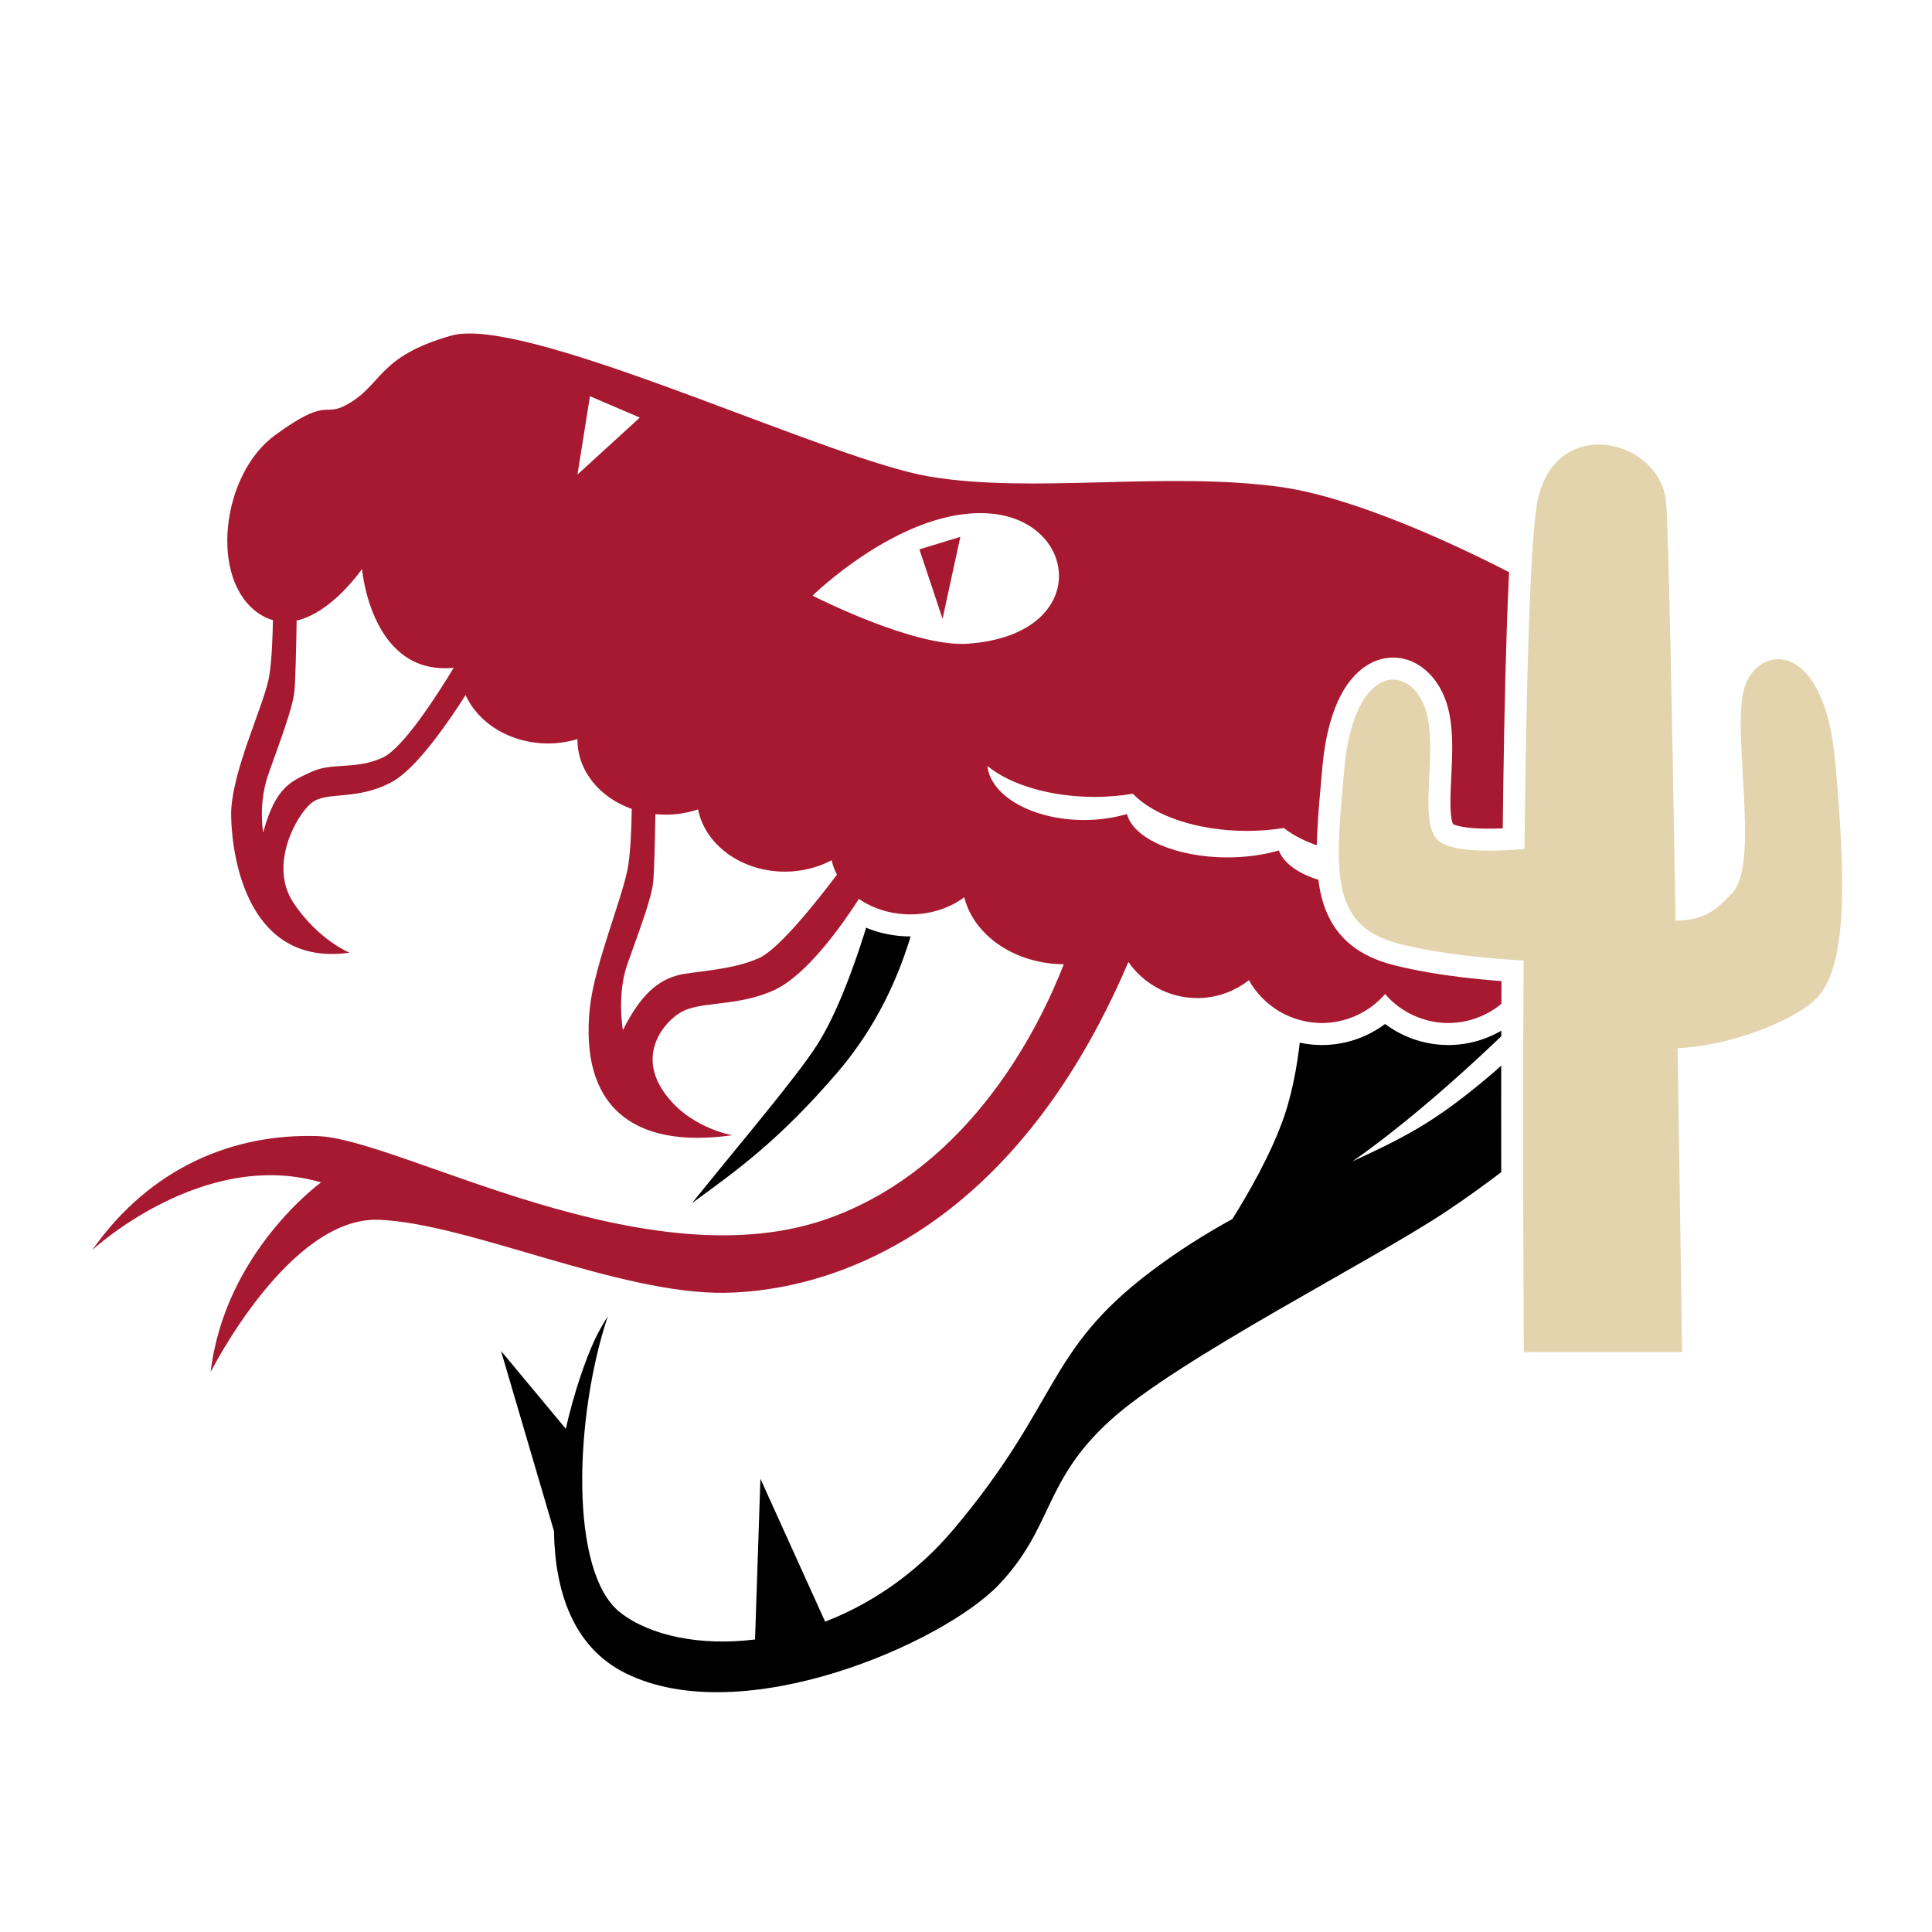 <?xml version="1.0" encoding="UTF-8" standalone="no"?>
<!-- Created with Inkscape (http://www.inkscape.org/) -->

<svg
   xmlns:dc="http://purl.org/dc/elements/1.1/"
   xmlns:cc="http://creativecommons.org/ns#"
   xmlns:rdf="http://www.w3.org/1999/02/22-rdf-syntax-ns#"
   xmlns:svg="http://www.w3.org/2000/svg"
   xmlns="http://www.w3.org/2000/svg"
   xmlns:sodipodi="http://sodipodi.sourceforge.net/DTD/sodipodi-0.dtd"
   xmlns:inkscape="http://www.inkscape.org/namespaces/inkscape"
   width="1000"
   height="1000"
   viewBox="0 0 264.583 264.583"
   version="1.1"
   id="svg8"
   inkscape:version="0.92.3 (2405546, 2018-03-11)"
   sodipodi:docname="ari.svg">
  <defs
     id="defs2" />
  <sodipodi:namedview
     id="base"
     pagecolor="#ffffff"
     bordercolor="#666666"
     borderopacity="1.0"
     inkscape:pageopacity="0.0"
     inkscape:pageshadow="2"
     inkscape:zoom="0.7"
     inkscape:cx="516.89592"
     inkscape:cy="497.66721"
     inkscape:document-units="mm"
     inkscape:current-layer="layer2"
     showgrid="false"
     units="px"
     inkscape:snap-global="false"
     inkscape:window-width="1920"
     inkscape:window-height="1054"
     inkscape:window-x="0"
     inkscape:window-y="0"
     inkscape:window-maximized="1" />
  <g
     inkscape:label="Layer 1"
     inkscape:groupmode="layer"
     id="layer1"
     transform="translate(0,-32.417)"
     style="display:inline;opacity:0.517" />
  <g
     inkscape:groupmode="layer"
     id="layer2"
     inkscape:label="Layer 2"
     style="opacity:1">
    <rect
       style="opacity:1;fill:#ffffff;fill-opacity:1;stroke:none;stroke-width:6.615;stroke-linecap:square;stroke-linejoin:round;stroke-miterlimit:4;stroke-dasharray:none;stroke-opacity:1;paint-order:normal"
       id="rect1045"
       width="281.97"
       height="283.104"
       x="-4.536"
       y="-6.426" />
    <g
       id="g1043"
       transform="matrix(0.911,0,0,0.911,-420.596,22.569)">
      <path
         id="path977"
         transform="scale(0.265)"
         d="m 2242.857,399.285 c 0,0 -15.714,66.429 -37.143,100 -11.576,18.136 -42.314,54.198 -70.963,89.721 25.452,-18.56 49.138,-35.31 82.391,-74.006 38.563,-44.876 45.784,-93.757 50.723,-113.066 z m 319.9,47.656 -81.318,19.193 c 0,0 0.506,40.406 -10.605,73.236 -7.259,21.448 -20.88,44.854 -29.525,58.643 -15.12,8.326 -30.637,17.994 -46.309,29.844 -59.713,45.149 -51.428,74.286 -111.428,145.715 -21.615,25.732 -47.402,42.839 -73.285,52.865 l -36.715,-81.08 -3.051,91.176 c -31.299,3.89 -59.41,-2.163 -76.236,-15.105 -29.552,-22.733 -26.094,-111.931 -7.258,-168.307 -3.221,5.183 -5.878,9.92 -7.742,14.021 -5.19,11.417 -11.452,29.368 -16.113,49.871 l -36.744,-44.156 30.027,102.146 c 0.532,34.073 10.728,65.892 40.688,80.711 66.428,32.857 180.001,-17.143 211.43,-50 31.429,-32.857 24.999,-58.572 63.57,-93.572 38.571,-35 147.858,-89.999 190.715,-118.57 42.857,-28.571 117.142,-87.857 141.428,-137.857 l -52.178,-7.332 -14.25,19.475 c 0,0 -44.287,49.286 -86.43,75.715 -12.703,7.966 -26.834,14.81 -41.996,21.748 51.665,-36.077 105.348,-91.609 105.348,-91.609 z"
         style="opacity:1;fill:#000000;fill-opacity:1;stroke:none;stroke-width:1px;stroke-linecap:butt;stroke-linejoin:miter;stroke-opacity:1"
         inkscape:connector-curvature="0" />
      <path
         transform="scale(0.265)"
         id="path992"
         d="m 2638.518,351.482 -312.457,1.645 c 11.064,3.493 23.854,5.437 37.154,5.445 7.347,-0.015 14.647,-0.618 21.65,-1.789 12.296,12.915 37.362,21.07 64.777,21.074 7.061,-0.011 14.081,-0.566 20.838,-1.646 11.717,9.16 29.563,14.502 48.447,14.504 10.945,-0.017 21.686,-1.831 31.125,-5.258 11.088,11.65 31.304,18.81 53.162,18.828 9.298,-0.017 18.47,-1.331 26.832,-3.846 -8.709,7.146 -23.821,11.476 -40.062,11.479 -16.154,-4.7e-4 -31.198,-4.282 -39.934,-11.365 -9.007,5.399 -22.056,8.501 -35.781,8.508 -22.767,-0.01 -42.317,-8.443 -46.594,-20.1 -8.835,2.566 -18.905,3.925 -29.168,3.938 -28.878,-0.017 -53.264,-10.54 -57.02,-24.605 -7.557,2.225 -15.869,3.386 -24.297,3.393 -21.636,-0.014 -40.489,-7.496 -49.447,-18.463 l -53.084,0.279 -24.514,63.398 c 7.858,5.225 17.826,8.319 28.555,8.322 11.291,-0.015 22.171,-3.484 30.521,-9.732 2.108,8.477 6.912,16.031 13.58,22.135 l 30.65,-33.615 68.689,9.092 6.658,57.879 c 4.027,1.109 8.232,1.716 12.535,1.721 10.642,-0.004 20.974,-3.582 29.338,-10.162 8.382,14.987 24.202,24.28 41.373,24.303 13.777,-0.01 26.87,-6.004 35.881,-16.426 9.001,10.411 22.077,16.404 35.84,16.426 13.012,-0.021 25.445,-5.383 34.393,-14.83 8.648,7.593 19.759,11.787 31.267,11.801 14.091,-0.017 27.448,-6.292 36.455,-17.129 25.136,12.182 34.518,7.608 67.152,-31.486 z"
         style="opacity:1;fill:#a71930;fill-opacity:1;stroke:#ffffff;stroke-width:25;stroke-linecap:butt;stroke-linejoin:miter;stroke-miterlimit:4;stroke-dasharray:none;stroke-opacity:1"
         inkscape:connector-curvature="0" />
      <path
         id="path967"
         transform="scale(0.265)"
         d="m 2007.471,95.711 c -3.588,0.064 -6.737,0.455 -9.389,1.213 -42.426,12.122 -38.621,28.126 -59.6,39.396 -12.892,6.926 -10.102,-5.051 -40.406,17.172 -30.305,22.223 -37.376,81.823 -9.092,101.016 2.672,1.813 5.364,3.056 8.045,3.824 -0.159,9.719 -0.634,22.124 -1.982,31.025 -2.525,16.668 -22.224,55.558 -21.719,80.307 0.505,24.749 10.102,85.359 67.176,77.277 0,0 -17.678,-7.072 -31.82,-28.285 -14.142,-21.213 1.515,-49.497 10.102,-56.568 8.586,-7.071 25.758,-1.009 45.961,-12.121 13.677,-7.522 31.493,-33.297 41.594,-49.186 7.13,16.048 25.387,27.467 46.795,27.467 5.691,-0.015 11.337,-0.854 16.695,-2.48 -0.01,0.154 -0.019,0.307 -0.027,0.461 3e-4,17.653 12.71,32.783 30.785,39.174 -0.141,9.853 -0.599,22.818 -1.996,32.041 -2.525,16.668 -19.049,55.699 -21.719,80.309 -6.058,55.843 23.739,80.812 80.812,72.73 0,0 -25.254,-4.041 -39.396,-25.254 -14.142,-21.213 0.525,-38.789 10.101,-44.447 11.112,-6.566 32.086,-2.991 53.033,-12.627 18.508,-8.514 38.599,-37.043 48.035,-51.709 7.958,5.504 18.201,8.774 29.242,8.777 11.291,-0.015 22.171,-3.484 30.521,-9.732 5.472,21.997 29.036,37.834 56.461,38.01 -14.006,35.965 -52.51,113.95 -131.43,143.449 -104.046,38.891 -244.962,-44.448 -291.934,-45.963 -46.972,-1.515 -94.45,17.173 -127.785,64.65 0,0 62.63,-58.083 129.805,-38.385 0,0 -54.548,39.395 -62.629,107.58 0,0 44.446,-88.387 95.459,-86.367 51.013,2.02 136.373,42.426 196.477,41.416 59.307,-0.997 162.765,-33.292 228.688,-187.676 8.756,12.68 23.267,20.477 39.002,20.496 10.642,-0.004 20.974,-3.582 29.338,-10.162 8.382,14.987 24.202,24.28 41.373,24.303 13.777,-0.01 26.87,-6.004 35.881,-16.426 9.001,10.411 22.077,16.404 35.84,16.426 13.012,-0.021 25.445,-5.383 34.393,-14.83 8.648,7.593 19.759,11.787 31.267,11.801 14.091,-0.017 27.448,-6.292 36.455,-17.129 5.71,2.767 10.596,4.659 15.131,5.498 l -0.594,-193.629 c -77.234,-49.899 -162.821,-89.011 -211.607,-95.766 -65.66,-9.091 -141.421,4.041 -200.01,-6.061 -54.927,-9.47 -207.515,-81.977 -261.332,-81.016 z m 69.402,35.559 28.285,12.121 -35.355,32.324 z m 221.32,66.32 c 2.328,-7e-4 4.654,0.113 6.975,0.35 49.498,5.051 55.809,68.949 -14.143,73.74 -30.601,2.096 -87.883,-27.273 -87.883,-27.273 0,0 47.719,-46.802 95.051,-46.816 z m -11.207,13.48 -23.234,7.072 13.131,39.395 z m -339.412,18.184 c 0,0 5.01,60.712 51.996,56.082 -9.184,15.199 -28.705,45.722 -40.379,50.994 -15.657,7.071 -28.456,2.457 -40.406,8.08 -11.067,5.207 -20.204,8.082 -27.275,34.346 0,0 -3.03,-16.161 3.031,-33.334 6.061,-17.173 13.636,-36.87 14.646,-46.467 0.645,-6.132 1.062,-26.194 1.295,-40.395 20.273,-4.647 37.092,-29.307 37.092,-29.307 z m 354.744,111.771 c 13.324,10.923 36.26,17.532 60.896,17.547 7.347,-0.015 14.647,-0.618 21.65,-1.789 12.296,12.915 37.362,21.07 64.777,21.074 7.061,-0.011 14.081,-0.566 20.838,-1.646 11.717,9.16 29.563,14.502 48.447,14.504 10.945,-0.017 21.686,-1.831 31.125,-5.258 11.088,11.65 31.304,18.81 53.162,18.828 9.298,-0.017 18.47,-1.331 26.832,-3.846 -8.709,7.146 -23.821,11.476 -40.062,11.479 -16.154,-4.7e-4 -31.198,-4.282 -39.934,-11.365 -9.007,5.399 -22.056,8.501 -35.781,8.508 -22.767,-0.01 -42.317,-8.443 -46.594,-20.1 -8.835,2.566 -18.905,3.925 -29.168,3.938 -28.878,-0.017 -53.264,-10.54 -57.02,-24.605 -7.557,2.225 -15.869,3.386 -24.297,3.393 -28.97,-0.019 -52.958,-13.422 -54.873,-30.66 z m -164.121,24.643 c 4.088,20.391 24.91,35.309 49.287,35.312 9.376,-0.008 18.56,-2.252 26.504,-6.477 0.63,2.862 1.65,5.597 3.004,8.174 -11.034,14.649 -32.753,42.146 -44.154,47.295 -15.657,7.071 -37.042,7.508 -45.457,9.596 -11.871,2.945 -21.719,11.111 -31.82,31.314 0,0 -3.535,-20.202 2.525,-37.375 6.061,-17.173 13.638,-36.87 14.649,-46.467 0.62,-5.885 1.026,-24.576 1.266,-38.68 1.905,0.187 3.84,0.293 5.805,0.293 6.298,-0.004 12.538,-1.017 18.393,-2.986 z"
         style="opacity:1;fill:#a71930;fill-opacity:1;stroke:none;stroke-width:1px;stroke-linecap:butt;stroke-linejoin:miter;stroke-opacity:1"
         inkscape:connector-curvature="0" />
      <path
         style="fill:#e3d4ad;fill-opacity:1;stroke:#ffffff;stroke-width:6.615;stroke-linecap:butt;stroke-linejoin:miter;stroke-miterlimit:4;stroke-dasharray:none;stroke-opacity:1"
         d="m 702.093,42.048 c 4.772,0.039 9.607,3.556 10.046,8.672 0.381,4.448 0.942,33.606 1.427,62.914 4.443,-0.042 6.276,-1.779 8.535,-4.18 4.276,-4.544 -0.267,-24.589 1.871,-31.003 2.138,-6.414 11.917,-7.197 13.585,11.18 1.765,19.438 1.539,30.496 -2.47,35.306 -2.711,3.253 -12.619,7.449 -21.213,7.87 0.385,24.764 0.671,45.668 0.671,45.668 h -23.787 c 0,0 -0.198,-28.569 -0.036,-58.861 -4.952,-0.263 -12.321,-0.907 -18.673,-2.501 -10.691,-2.684 -9.622,-11.331 -8.285,-26.24 1.336,-14.909 8.82,-16.102 11.76,-10.138 2.94,5.964 -1.069,17.891 2.406,20.873 2.083,1.788 8.285,1.644 12.928,1.244 0.26,-24.781 0.831,-47.397 2.039,-52.666 1.332,-5.813 5.243,-8.169 9.197,-8.137 z"
         id="path1036"
         inkscape:connector-curvature="0"
         sodipodi:nodetypes="ccccsscccccccsscccc" />
      <path
         sodipodi:nodetypes="ccccsscccccccsscccc"
         inkscape:connector-curvature="0"
         id="path1021"
         d="m 702.093,42.048 c 4.772,0.039 9.607,3.556 10.046,8.672 0.381,4.448 0.942,33.606 1.427,62.914 4.443,-0.042 6.276,-1.779 8.535,-4.18 4.276,-4.544 -0.267,-24.589 1.871,-31.003 2.138,-6.414 11.917,-7.197 13.585,11.18 1.765,19.438 1.539,30.496 -2.47,35.306 -2.711,3.253 -12.619,7.449 -21.213,7.87 0.385,24.764 0.671,45.668 0.671,45.668 h -23.787 c 0,0 -0.198,-28.569 -0.036,-58.861 -4.952,-0.263 -12.321,-0.907 -18.673,-2.501 -10.691,-2.684 -9.622,-11.331 -8.285,-26.24 1.336,-14.909 8.82,-16.102 11.76,-10.138 2.94,5.964 -1.069,17.891 2.406,20.873 2.083,1.788 8.285,1.644 12.928,1.244 0.26,-24.781 0.831,-47.397 2.039,-52.666 1.332,-5.813 5.243,-8.169 9.197,-8.137 z"
         style="fill:#e3d4ad;fill-opacity:1;stroke:none;stroke-width:0.265px;stroke-linecap:butt;stroke-linejoin:miter;stroke-opacity:1" />
    </g>
  </g>
</svg>
